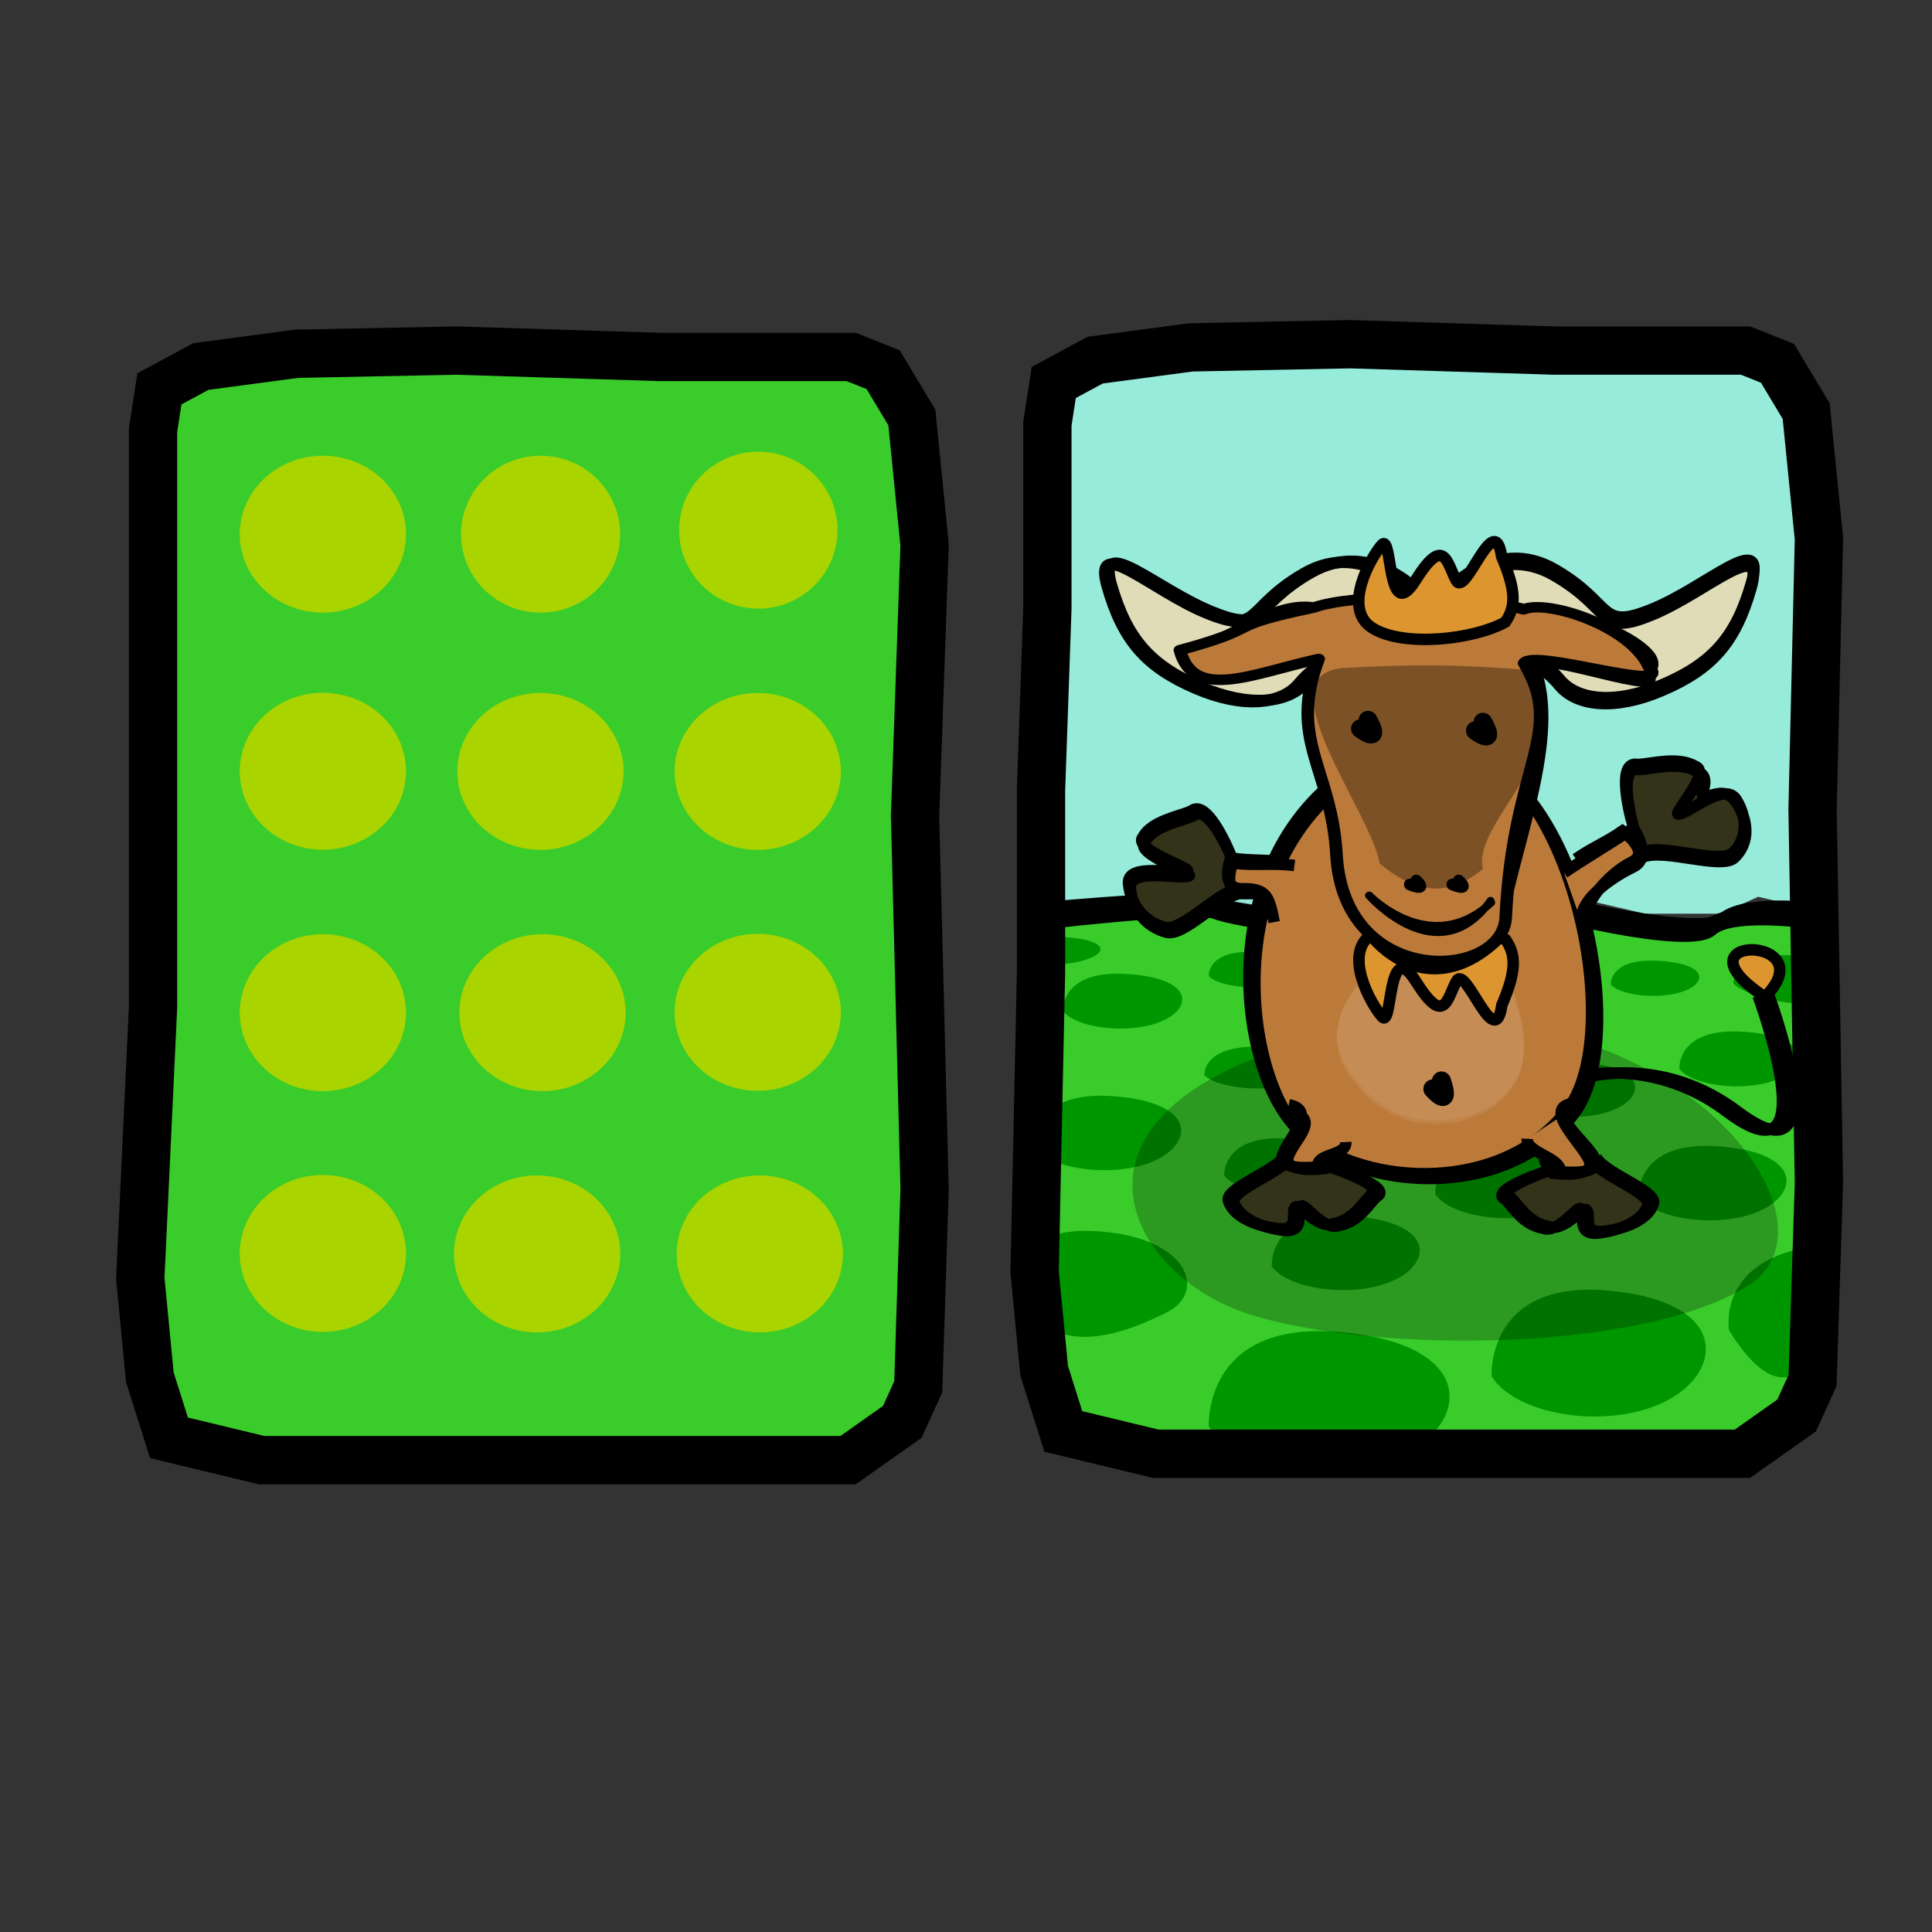 <?xml version="1.0" encoding="UTF-8" standalone="no"?>
<!-- Created with Inkscape (http://www.inkscape.org/) -->
<svg
   xmlns:dc="http://purl.org/dc/elements/1.1/"
   xmlns:cc="http://web.resource.org/cc/"
   xmlns:rdf="http://www.w3.org/1999/02/22-rdf-syntax-ns#"
   xmlns:svg="http://www.w3.org/2000/svg"
   xmlns="http://www.w3.org/2000/svg"
   xmlns:sodipodi="http://sodipodi.sourceforge.net/DTD/sodipodi-0.dtd"
   xmlns:inkscape="http://www.inkscape.org/namespaces/inkscape"
   width="100"
   height="100"
   id="svg1949"
   sodipodi:version="0.32"
   inkscape:version="0.44.1"
   version="1.0"
   sodipodi:docbase="/home/mat/Travaux/Inkscape/Gcompris/boardicons"
   sodipodi:docname="memory.svg">
  <rect width="100%" height="100%" fill="#333333" stroke="none"/>
  <defs
     id="defs1951" />
  <sodipodi:namedview
     id="base"
     pagecolor="#ffffff"
     bordercolor="#666666"
     borderopacity="1.0"
     inkscape:pageopacity="0.0"
     inkscape:pageshadow="2"
     inkscape:zoom="6.0595767"
     inkscape:cx="70.048852"
     inkscape:cy="59.428843"
     inkscape:document-units="px"
     inkscape:current-layer="layer1"
     width="100px"
     height="100px"
     inkscape:window-width="1087"
     inkscape:window-height="929"
     inkscape:window-x="65"
     inkscape:window-y="3" />
  <g
     inkscape:label="Calque 1"
     inkscape:groupmode="layer"
     id="layer1">
    <path
       style="fill:#97ebdb;fill-opacity:1;fill-rule:evenodd;stroke:none;stroke-width:1px;stroke-linecap:butt;stroke-linejoin:miter;stroke-opacity:1"
       d="M 53.025,46.972 L 61.023,46.197 L 70.445,47.73 L 76.011,45.176 L 85.148,47.292 L 89.075,47.292 L 91.002,46.416 L 94.774,47.309 L 93.572,40.941 L 54.814,40.504 L 53.025,46.972 z "
       id="path3444"
       sodipodi:nodetypes="ccccccccccc" />
    <path
       style="fill:#3acc2b;fill-opacity:1;fill-rule:evenodd;stroke:none;stroke-width:1px;stroke-linecap:butt;stroke-linejoin:miter;stroke-opacity:1"
       d="M 52.826,46.686 L 61.919,46.635 L 70.963,47.949 L 76.129,45.54 L 87.327,47.949 L 89.265,47.512 L 91.419,47.073 L 94.974,46.854 L 94.573,51.453 L 53.011,51.891 L 52.826,46.686 z "
       id="path3442"
       sodipodi:nodetypes="ccccccccccc" />
    <path
       style="fill:#3acc2b;fill-opacity:1;fill-rule:evenodd;stroke:none;stroke-width:1px;stroke-linecap:butt;stroke-linejoin:miter;stroke-opacity:1"
       d="M 52.811,48.63 L 53.671,72.976 C 53.671,72.976 55.871,75.053 65.665,75.541 C 70.796,75.797 81.443,75.667 84.469,75.538 C 92.237,75.214 94.587,70.028 94.587,66.709 C 94.587,63.389 94.163,47.885 94.163,47.885 L 52.811,48.63 z "
       id="path3428"
       sodipodi:nodetypes="ccssscc" />
    <g
       id="g3438"
       transform="matrix(0.226,0,0,0.234,-12.291,-163.279)">
      <path
         id="path3434"
         d="M 288.221,899.547 C 288.221,899.547 326.255,895.797 330.943,897.672 C 335.631,899.547 367.506,903.297 367.506,903.297 C 367.506,903.297 387.513,890.172 393.757,892.985 C 400,895.797 443.445,906.11 449.07,901.422 C 454.695,896.735 473.548,899.547 473.548,899.547"
         style="fill:none;fill-opacity:0.75;fill-rule:evenodd;stroke:black;stroke-width:3.5;stroke-linecap:butt;stroke-linejoin:miter;stroke-miterlimit:4;stroke-dasharray:none;stroke-opacity:1"
         sodipodi:nodetypes="cscssc" />
      <path
         id="path3436"
         d="M 290.013,901.8 C 290.013,901.8 328.504,897.307 332.992,899.193 C 337.48,901.08 367.999,904.852 367.999,904.852 C 367.999,904.852 387.154,891.648 393.132,894.477 C 399.11,897.307 440.705,907.682 446.091,902.966 C 451.477,898.25 473.226,901.8 473.226,901.8"
         style="fill:none;fill-opacity:0.75;fill-rule:evenodd;stroke:black;stroke-width:3.877;stroke-linecap:butt;stroke-linejoin:miter;stroke-miterlimit:4;stroke-dasharray:none;stroke-opacity:1"
         sodipodi:nodetypes="cscssc" />
    </g>
    <path
       style="fill:#97ebdb;fill-opacity:1;fill-rule:evenodd;stroke:none;stroke-width:1px;stroke-linecap:butt;stroke-linejoin:miter;stroke-opacity:1"
       d="M 53.676,44.735 L 53.511,25.728 C 53.511,25.728 51.484,17.005 61.347,17.102 C 66.898,17.156 81.004,17.361 84.299,17.428 C 89.849,17.542 93.335,17.947 94.49,25.216 C 95.035,28.646 94.452,45.169 94.452,45.169 L 53.676,44.735 z "
       id="path3426"
       sodipodi:nodetypes="ccssscc" />
    <rect
       style="opacity:1;fill:#3acc2b;fill-opacity:1;fill-rule:evenodd;stroke:black;stroke-width:0.838;stroke-linecap:round;stroke-linejoin:round;stroke-miterlimit:4;stroke-dasharray:none;stroke-dashoffset:0;stroke-opacity:1"
       id="rect1878"
       width="39.797"
       height="56.97"
       x="7.482"
       y="18.528"
       rx="4.012"
       ry="3.878" />
    <path
       sodipodi:type="arc"
       style="opacity:1;fill:#aad400;fill-opacity:1;fill-rule:evenodd;stroke:none;stroke-width:3;stroke-linecap:round;stroke-linejoin:round;stroke-miterlimit:4;stroke-dasharray:none;stroke-dashoffset:0;stroke-opacity:1"
       id="path2910"
       sodipodi:cx="-31.541023"
       sodipodi:cy="49.618675"
       sodipodi:rx="18.542299"
       sodipodi:ry="18.542299"
       d="M -12.999 49.619 A 18.542 18.542 0 1 1  -50.083,49.619 A 18.542 18.542 0 1 1  -12.999 49.619 z"
       transform="matrix(0.232,0,0,0.219,24.03,16.783)" />
    <path
       sodipodi:type="arc"
       style="opacity:1;fill:#aad400;fill-opacity:1;fill-rule:evenodd;stroke:none;stroke-width:3;stroke-linecap:round;stroke-linejoin:round;stroke-miterlimit:4;stroke-dasharray:none;stroke-dashoffset:0;stroke-opacity:1"
       id="path2924"
       sodipodi:cx="-31.541023"
       sodipodi:cy="49.618675"
       sodipodi:rx="18.542299"
       sodipodi:ry="18.542299"
       d="M -12.999 49.619 A 18.542 18.542 0 1 1  -50.083,49.619 A 18.542 18.542 0 1 1  -12.999 49.619 z"
       transform="matrix(0.222,0,0,0.219,34.984,16.783)" />
    <path
       sodipodi:type="arc"
       style="opacity:1;fill:#aad400;fill-opacity:1;fill-rule:evenodd;stroke:none;stroke-width:3;stroke-linecap:round;stroke-linejoin:round;stroke-miterlimit:4;stroke-dasharray:none;stroke-dashoffset:0;stroke-opacity:1"
       id="path2926"
       sodipodi:cx="-31.541023"
       sodipodi:cy="49.618675"
       sodipodi:rx="18.542299"
       sodipodi:ry="18.542299"
       d="M -12.999 49.619 A 18.542 18.542 0 1 1  -50.083,49.619 A 18.542 18.542 0 1 1  -12.999 49.619 z"
       transform="matrix(0.221,0,0,0.219,46.223,16.574)" />
    <path
       sodipodi:type="arc"
       style="opacity:1;fill:#aad400;fill-opacity:1;fill-rule:evenodd;stroke:none;stroke-width:3;stroke-linecap:round;stroke-linejoin:round;stroke-miterlimit:4;stroke-dasharray:none;stroke-dashoffset:0;stroke-opacity:1"
       id="path2928"
       sodipodi:cx="-31.541023"
       sodipodi:cy="49.618675"
       sodipodi:rx="18.542299"
       sodipodi:ry="18.542299"
       d="M -12.999 49.619 A 18.542 18.542 0 1 1  -50.083,49.619 A 18.542 18.542 0 1 1  -12.999 49.619 z"
       transform="matrix(0.232,0,0,0.219,24.03,29.053)" />
    <path
       sodipodi:type="arc"
       style="opacity:1;fill:#aad400;fill-opacity:1;fill-rule:evenodd;stroke:none;stroke-width:3;stroke-linecap:round;stroke-linejoin:round;stroke-miterlimit:4;stroke-dasharray:none;stroke-dashoffset:0;stroke-opacity:1"
       id="path2930"
       sodipodi:cx="-31.541023"
       sodipodi:cy="49.618675"
       sodipodi:rx="18.542299"
       sodipodi:ry="18.542299"
       d="M -12.999 49.619 A 18.542 18.542 0 1 1  -50.083,49.619 A 18.542 18.542 0 1 1  -12.999 49.619 z"
       transform="matrix(0.232,0,0,0.219,35.29,29.061)" />
    <path
       sodipodi:type="arc"
       style="opacity:1;fill:#aad400;fill-opacity:1;fill-rule:evenodd;stroke:none;stroke-width:3;stroke-linecap:round;stroke-linejoin:round;stroke-miterlimit:4;stroke-dasharray:none;stroke-dashoffset:0;stroke-opacity:1"
       id="path2932"
       sodipodi:cx="-31.541023"
       sodipodi:cy="49.618675"
       sodipodi:rx="18.542299"
       sodipodi:ry="18.542299"
       d="M -12.999 49.619 A 18.542 18.542 0 1 1  -50.083,49.619 A 18.542 18.542 0 1 1  -12.999 49.619 z"
       transform="matrix(0.232,0,0,0.219,46.537,29.063)" />
    <path
       sodipodi:type="arc"
       style="opacity:1;fill:#aad400;fill-opacity:1;fill-rule:evenodd;stroke:none;stroke-width:3;stroke-linecap:round;stroke-linejoin:round;stroke-miterlimit:4;stroke-dasharray:none;stroke-dashoffset:0;stroke-opacity:1"
       id="path2934"
       sodipodi:cx="-31.541023"
       sodipodi:cy="49.618675"
       sodipodi:rx="18.542299"
       sodipodi:ry="18.542299"
       d="M -12.999 49.619 A 18.542 18.542 0 1 1  -50.083,49.619 A 18.542 18.542 0 1 1  -12.999 49.619 z"
       transform="matrix(0.232,0,0,0.219,24.03,41.549)" />
    <path
       sodipodi:type="arc"
       style="opacity:1;fill:#aad400;fill-opacity:1;fill-rule:evenodd;stroke:none;stroke-width:3;stroke-linecap:round;stroke-linejoin:round;stroke-miterlimit:4;stroke-dasharray:none;stroke-dashoffset:0;stroke-opacity:1"
       id="path2936"
       sodipodi:cx="-31.541023"
       sodipodi:cy="49.618675"
       sodipodi:rx="18.542299"
       sodipodi:ry="18.542299"
       d="M -12.999 49.619 A 18.542 18.542 0 1 1  -50.083,49.619 A 18.542 18.542 0 1 1  -12.999 49.619 z"
       transform="matrix(0.232,0,0,0.219,35.398,41.549)" />
    <path
       sodipodi:type="arc"
       style="opacity:1;fill:#aad400;fill-opacity:1;fill-rule:evenodd;stroke:none;stroke-width:3;stroke-linecap:round;stroke-linejoin:round;stroke-miterlimit:4;stroke-dasharray:none;stroke-dashoffset:0;stroke-opacity:1"
       id="path2938"
       sodipodi:cx="-31.541023"
       sodipodi:cy="49.618675"
       sodipodi:rx="18.542299"
       sodipodi:ry="18.542299"
       d="M -12.999 49.619 A 18.542 18.542 0 1 1  -50.083,49.619 A 18.542 18.542 0 1 1  -12.999 49.619 z"
       transform="matrix(0.232,0,0,0.219,46.537,41.532)" />
    <path
       sodipodi:type="arc"
       style="opacity:1;fill:#aad400;fill-opacity:1;fill-rule:evenodd;stroke:none;stroke-width:3;stroke-linecap:round;stroke-linejoin:round;stroke-miterlimit:4;stroke-dasharray:none;stroke-dashoffset:0;stroke-opacity:1"
       id="path2940"
       sodipodi:cx="-31.541023"
       sodipodi:cy="49.618675"
       sodipodi:rx="18.542299"
       sodipodi:ry="18.542299"
       d="M -12.999 49.619 A 18.542 18.542 0 1 1  -50.083,49.619 A 18.542 18.542 0 1 1  -12.999 49.619 z"
       transform="matrix(0.232,0,0,0.219,24.03,54.011)" />
    <path
       sodipodi:type="arc"
       style="opacity:1;fill:#aad400;fill-opacity:1;fill-rule:evenodd;stroke:none;stroke-width:3;stroke-linecap:round;stroke-linejoin:round;stroke-miterlimit:4;stroke-dasharray:none;stroke-dashoffset:0;stroke-opacity:1"
       id="path2942"
       sodipodi:cx="-31.541023"
       sodipodi:cy="49.618675"
       sodipodi:rx="18.542299"
       sodipodi:ry="18.542299"
       d="M -12.999 49.619 A 18.542 18.542 0 1 1  -50.083,49.619 A 18.542 18.542 0 1 1  -12.999 49.619 z"
       transform="matrix(0.232,0,0,0.219,35.119,54.036)" />
    <path
       sodipodi:type="arc"
       style="opacity:1;fill:#aad400;fill-opacity:1;fill-rule:evenodd;stroke:none;stroke-width:3;stroke-linecap:round;stroke-linejoin:round;stroke-miterlimit:4;stroke-dasharray:none;stroke-dashoffset:0;stroke-opacity:1"
       id="path2944"
       sodipodi:cx="-31.541023"
       sodipodi:cy="49.618675"
       sodipodi:rx="18.542299"
       sodipodi:ry="18.542299"
       d="M -12.999 49.619 A 18.542 18.542 0 1 1  -50.083,49.619 A 18.542 18.542 0 1 1  -12.999 49.619 z"
       transform="matrix(0.232,0,0,0.219,46.645,54.036)" />
    <path
       style="fill:none;fill-opacity:0.75;fill-rule:evenodd;stroke:black;stroke-width:2.5;stroke-linecap:butt;stroke-linejoin:miter;stroke-miterlimit:4;stroke-dasharray:none;stroke-opacity:1"
       d="M 7.921,22.272 L 7.921,31.843 L 7.921,41.25 L 7.921,52.142 L 7.261,66.169 L 7.756,71.285 L 8.746,74.421 L 13.532,75.576 L 32.841,75.576 L 43.897,75.576 L 46.703,73.596 L 47.528,71.78 L 47.858,61.548 L 47.363,42.24 L 47.858,28.213 L 47.198,21.612 L 45.713,19.136 L 44.062,18.476 L 34.161,18.476 L 23.599,18.146 L 15.348,18.311 L 10.397,18.971 L 8.251,20.126 L 7.921,22.272 z "
       id="path1970"
       sodipodi:nodetypes="cccccccccccccccccccccccc" />
    <path
       style="fill:#009600;fill-opacity:1;fill-rule:evenodd;stroke:none;stroke-width:1px;stroke-linecap:butt;stroke-linejoin:miter;stroke-opacity:1"
       d="M 53.081,49.511 C 53.081,49.511 52.135,48.378 54.785,48.487 C 57.117,48.583 57.357,49.178 56.529,49.548 C 55.407,50.05 53.691,50.004 53.081,49.511 z "
       id="path2808"
       sodipodi:nodetypes="cssc" />
    <path
       style="fill:#009600;fill-opacity:1;fill-rule:evenodd;stroke:none;stroke-width:1px;stroke-linecap:butt;stroke-linejoin:miter;stroke-opacity:1"
       d="M 89.726,50.914 C 89.726,50.914 89.574,49.28 92.858,49.45 C 95.747,49.6 95.015,49.062 94.789,51.107 C 94.615,52.676 90.482,51.685 89.726,50.914 z "
       id="path2796"
       sodipodi:nodetypes="cssc" />
    <path
       style="fill:#009600;fill-opacity:1;fill-rule:evenodd;stroke:none;stroke-width:1px;stroke-linecap:butt;stroke-linejoin:miter;stroke-opacity:1"
       d="M 52.849,67.303 C 52.849,67.303 51.69,63.311 56.97,63.74 C 61.615,64.116 62.407,66.897 60.443,67.9 C 56.15,70.091 54.064,69.238 52.849,67.303 z "
       id="path2788"
       sodipodi:nodetypes="cssc" />
    <path
       style="fill:#009600;fill-opacity:1;fill-rule:evenodd;stroke:none;stroke-width:1px;stroke-linecap:butt;stroke-linejoin:miter;stroke-opacity:1"
       d="M 62.569,73.836 C 62.569,73.836 62.244,68.369 69.263,68.939 C 75.438,69.441 76.074,72.546 73.879,74.481 C 70.909,77.099 64.185,76.414 62.569,73.836 z "
       id="path2790"
       sodipodi:nodetypes="cssc" />
    <path
       style="fill:#009600;fill-opacity:1;fill-rule:evenodd;stroke:none;stroke-width:1px;stroke-linecap:butt;stroke-linejoin:miter;stroke-opacity:1"
       d="M 89.498,68.862 C 89.498,68.862 88.735,64.693 94.997,64.423 C 94.204,66.457 95.189,66.541 94.303,68.995 C 92.918,72.835 90.936,71.199 89.498,68.862 z "
       id="path2810"
       sodipodi:nodetypes="ccsc" />
    <path
       style="fill:#009600;fill-opacity:1;fill-rule:evenodd;stroke:none;stroke-width:1px;stroke-linecap:butt;stroke-linejoin:miter;stroke-opacity:1"
       d="M 55.021,52.335 C 55.021,52.335 54.86,50.189 58.337,50.413 C 61.396,50.61 61.711,51.829 60.624,52.588 C 59.153,53.615 55.821,53.346 55.021,52.335 z "
       id="path2766"
       sodipodi:nodetypes="cssc" />
    <path
       style="fill:#009600;fill-opacity:1;fill-rule:evenodd;stroke:none;stroke-width:1px;stroke-linecap:butt;stroke-linejoin:miter;stroke-opacity:1"
       d="M 62.339,55.652 C 62.339,55.652 62.187,54.018 65.471,54.188 C 68.36,54.338 68.658,55.267 67.631,55.845 C 66.241,56.628 63.095,56.423 62.339,55.652 z "
       id="path2768"
       sodipodi:nodetypes="cssc" />
    <path
       style="fill:#009600;fill-opacity:1;fill-rule:evenodd;stroke:none;stroke-width:1px;stroke-linecap:butt;stroke-linejoin:miter;stroke-opacity:1"
       d="M 78.462,56.904 C 78.462,56.904 78.301,54.758 81.778,54.982 C 84.838,55.179 85.153,56.397 84.065,57.156 C 82.594,58.184 79.263,57.915 78.462,56.904 z "
       id="path2770"
       sodipodi:nodetypes="cssc" />
    <path
       style="fill:#009600;fill-opacity:1;fill-rule:evenodd;stroke:none;stroke-width:1px;stroke-linecap:butt;stroke-linejoin:miter;stroke-opacity:1"
       d="M 63.368,60.852 C 63.368,60.852 63.207,58.706 66.684,58.93 C 69.744,59.127 70.059,60.346 68.971,61.105 C 67.5,62.132 64.169,61.863 63.368,60.852 z "
       id="path2772"
       sodipodi:nodetypes="cssc" />
    <path
       style="fill:#009600;fill-opacity:1;fill-rule:evenodd;stroke:none;stroke-width:1px;stroke-linecap:butt;stroke-linejoin:miter;stroke-opacity:1"
       d="M 86.924,55.324 C 86.924,55.324 86.763,53.179 90.24,53.403 C 93.3,53.6 93.614,54.818 92.527,55.577 C 91.056,56.605 87.725,56.336 86.924,55.324 z "
       id="path2774"
       sodipodi:nodetypes="cssc" />
    <path
       style="fill:#009600;fill-opacity:1;fill-rule:evenodd;stroke:none;stroke-width:1px;stroke-linecap:butt;stroke-linejoin:miter;stroke-opacity:1"
       d="M 53.477,59.345 C 53.477,59.345 53.278,56.432 57.592,56.736 C 61.388,57.004 61.778,58.657 60.43,59.688 C 58.604,61.082 54.471,60.717 53.477,59.345 z "
       id="path2780"
       sodipodi:nodetypes="cssc" />
    <path
       style="fill:#009600;fill-opacity:1;fill-rule:evenodd;stroke:none;stroke-width:1px;stroke-linecap:butt;stroke-linejoin:miter;stroke-opacity:1"
       d="M 84.809,61.939 C 84.809,61.939 84.609,59.027 88.923,59.331 C 92.719,59.598 93.11,61.252 91.761,62.282 C 89.935,63.677 85.802,63.312 84.809,61.939 z "
       id="path2782"
       sodipodi:nodetypes="cssc" />
    <path
       style="fill:#009600;fill-opacity:1;fill-rule:evenodd;stroke:none;stroke-width:1px;stroke-linecap:butt;stroke-linejoin:miter;stroke-opacity:1"
       d="M 65.827,65.549 C 65.827,65.549 65.627,62.637 69.942,62.941 C 73.737,63.208 74.128,64.862 72.779,65.892 C 70.953,67.287 66.82,66.922 65.827,65.549 z "
       id="path2784"
       sodipodi:nodetypes="cssc" />
    <path
       style="fill:#009600;fill-opacity:1;fill-rule:evenodd;stroke:none;stroke-width:1px;stroke-linecap:butt;stroke-linejoin:miter;stroke-opacity:1"
       d="M 74.289,61.826 C 74.289,61.826 74.089,58.914 78.403,59.218 C 82.199,59.485 82.59,61.139 81.241,62.17 C 79.415,63.564 75.282,63.199 74.289,61.826 z "
       id="path2786"
       sodipodi:nodetypes="cssc" />
    <path
       style="fill:#009600;fill-opacity:1;fill-rule:evenodd;stroke:none;stroke-width:1px;stroke-linecap:butt;stroke-linejoin:miter;stroke-opacity:1"
       d="M 77.205,71.231 C 77.205,71.231 76.916,66.275 83.162,66.792 C 88.658,67.247 89.224,70.061 87.271,71.815 C 84.627,74.189 78.643,73.568 77.205,71.231 z "
       id="path2792"
       sodipodi:nodetypes="cssc" />
    <path
       style="fill:#009600;fill-opacity:1;fill-rule:evenodd;stroke:none;stroke-width:1px;stroke-linecap:butt;stroke-linejoin:miter;stroke-opacity:1"
       d="M 69.2,57.15 C 69.2,57.15 68.995,54.919 73.438,55.152 C 77.347,55.357 77.749,56.623 76.36,57.413 C 74.48,58.481 70.223,58.201 69.2,57.15 z "
       id="path2794"
       sodipodi:nodetypes="cssc" />
    <path
       style="fill:#009600;fill-opacity:1;fill-rule:evenodd;stroke:none;stroke-width:1px;stroke-linecap:butt;stroke-linejoin:miter;stroke-opacity:1"
       d="M 76.461,52.381 C 76.461,52.381 76.309,50.746 79.593,50.917 C 82.482,51.067 82.78,51.995 81.753,52.573 C 80.363,53.356 77.217,53.151 76.461,52.381 z "
       id="path2798"
       sodipodi:nodetypes="cssc" />
    <path
       style="fill:#009600;fill-opacity:1;fill-rule:evenodd;stroke:none;stroke-width:1px;stroke-linecap:butt;stroke-linejoin:miter;stroke-opacity:1"
       d="M 67.885,52.488 C 67.885,52.488 67.766,51.11 70.341,51.253 C 72.607,51.38 72.84,52.163 72.035,52.651 C 70.945,53.311 68.478,53.138 67.885,52.488 z "
       id="path2800"
       sodipodi:nodetypes="cssc" />
    <path
       style="fill:#009600;fill-opacity:1;fill-rule:evenodd;stroke:none;stroke-width:1px;stroke-linecap:butt;stroke-linejoin:miter;stroke-opacity:1"
       d="M 72.745,50.432 C 72.745,50.432 72.619,49.394 75.324,49.502 C 77.703,49.598 77.948,50.187 77.103,50.555 C 75.958,51.052 73.367,50.922 72.745,50.432 z "
       id="path2802"
       sodipodi:nodetypes="cssc" />
    <path
       style="fill:#009600;fill-opacity:1;fill-rule:evenodd;stroke:none;stroke-width:1px;stroke-linecap:butt;stroke-linejoin:miter;stroke-opacity:1"
       d="M 62.568,50.514 C 62.568,50.514 62.448,49.135 65.024,49.279 C 67.29,49.406 67.523,50.189 66.718,50.677 C 65.628,51.337 63.161,51.164 62.568,50.514 z "
       id="path2804"
       sodipodi:nodetypes="cssc" />
    <path
       style="fill:#009600;fill-opacity:1;fill-rule:evenodd;stroke:none;stroke-width:1px;stroke-linecap:butt;stroke-linejoin:miter;stroke-opacity:1"
       d="M 83.379,50.966 C 83.379,50.966 83.26,49.587 85.835,49.731 C 88.101,49.857 88.335,50.64 87.529,51.128 C 86.439,51.788 83.972,51.616 83.379,50.966 z "
       id="path2806"
       sodipodi:nodetypes="cssc" />
    <path
       style="fill:none;fill-opacity:0.75;fill-rule:evenodd;stroke:black;stroke-width:2.5;stroke-linecap:butt;stroke-linejoin:miter;stroke-miterlimit:4;stroke-dasharray:none;stroke-opacity:1"
       d="M 54.212,21.942 L 54.212,31.513 L 53.882,40.92 L 53.882,50.327 L 53.552,65.839 L 54.047,70.955 L 55.037,74.091 L 59.823,75.246 L 79.131,75.246 L 90.188,75.246 L 92.993,73.265 L 93.818,71.45 L 94.148,61.218 L 93.818,41.91 L 94.148,27.883 L 93.488,21.282 L 92.003,18.806 L 90.353,18.146 L 80.451,18.146 L 69.889,17.816 L 61.638,17.981 L 56.687,18.641 L 54.542,19.796 L 54.212,21.942 z "
       id="path2857"
       sodipodi:nodetypes="cccccccccccccccccccccccc" />
    <path
       style="fill:none;fill-opacity:0.75;fill-rule:evenodd;stroke:black;stroke-width:0.594;stroke-linecap:butt;stroke-linejoin:miter;stroke-miterlimit:4;stroke-dasharray:none;stroke-opacity:1"
       d="M 91.561,51.54 C 91.561,51.54 95.289,61.561 89.949,57.542 C 84.356,53.333 77.51,56.56 76.903,59.864"
       id="path6822"
       sodipodi:nodetypes="csc" />
    <path
       style="fill:none;fill-opacity:0.75;fill-rule:evenodd;stroke:black;stroke-width:0.594;stroke-linecap:butt;stroke-linejoin:miter;stroke-miterlimit:4;stroke-dasharray:none;stroke-opacity:1"
       d="M 90.996,51.54 C 90.996,51.54 94.724,61.561 89.385,57.542 C 83.791,53.333 76.945,56.56 76.338,59.864"
       id="path6820"
       sodipodi:nodetypes="csc" />
    <path
       style="opacity:1;fill:black;fill-opacity:0.243;fill-rule:evenodd;stroke:none;stroke-width:5;stroke-linecap:round;stroke-linejoin:round;stroke-miterlimit:4;stroke-opacity:1"
       d="M 64.96,68.122 C 57.954,66.077 53.51,56.924 69.576,53.41 C 85.633,49.899 96.275,63.066 90.387,66.612 C 84.804,69.974 71.528,70.04 64.96,68.122 z "
       id="path5477"
       sodipodi:nodetypes="czzz" />
    <g
       transform="matrix(0.17,8.759122e-3,-1.346525e-2,0.18,-5.986,16.851)"
       id="g5479"
       style="fill:#bc7a3a;fill-opacity:1;stroke:none;stroke-opacity:1">
      <path
         style="fill:#bc7a3a;fill-opacity:1;fill-rule:evenodd;stroke-width:5;stroke-linecap:round;stroke-linejoin:round;stroke-miterlimit:4"
         d="M 449.288,211.321 C 427.232,195.949 413.244,127.162 463.82,100.756 C 514.365,74.368 547.865,173.322 529.331,199.971 C 511.755,225.242 469.964,225.732 449.288,211.321 z "
         id="path5481"
         sodipodi:nodetypes="czzz" />
      <path
         id="path5483"
         d="M 448.257,112.362 C 441.165,119.55 436.478,127.965 433.601,136.831 L 524.632,133.612 C 523.138,130.35 521.503,127.201 519.726,124.175 L 448.257,112.362 z M 430.632,150.081 C 429.1,162.222 430.447,174.442 433.663,184.925 L 534.601,168.737 C 534.36,166.546 533.938,164.308 533.538,162.05 L 430.632,150.081 z M 437.444,194.643 C 440.874,201.904 445.185,207.723 449.913,211.018 C 468.106,223.698 502.625,224.83 522.632,207.706 L 437.444,194.643 z "
         style="fill:#bc7a3a;fill-opacity:1;fill-rule:evenodd;stroke-width:5;stroke-linecap:round;stroke-linejoin:round;stroke-miterlimit:4" />
      <path
         style="fill:#bc7a3a;fill-opacity:1;fill-rule:evenodd;stroke-width:5;stroke-linecap:round;stroke-linejoin:round;stroke-miterlimit:4"
         d="M 450.288,212.321 C 428.232,196.949 414.244,128.162 464.82,101.756 C 515.365,75.368 548.865,174.322 530.331,200.971 C 512.755,226.242 470.964,226.732 450.288,212.321 z "
         id="path5485"
         sodipodi:nodetypes="czzz" />
    </g>
    <g
       id="g5505"
       transform="matrix(-2.272076e-2,-8.707711e-2,7.600743e-2,-1.360639e-2,59.672,61.848)"
       style="fill:white;fill-opacity:0.073;stroke:none;stroke-opacity:1">
      <path
         style="fill-rule:evenodd;stroke-width:3;stroke-linecap:round;stroke-linejoin:round;stroke-miterlimit:4"
         d="M 45.779,151.095 C 2.28,171.724 7.357,233.822 26.653,253.267 C 42.768,277.66 102.722,274.803 112.914,247.064 C 133.188,225.738 95.408,121.475 45.779,151.095 z "
         id="path5509"
         sodipodi:nodetypes="cccc" />
      <path
         style="fill-rule:evenodd;stroke-width:3;stroke-linecap:round;stroke-linejoin:round;stroke-miterlimit:4"
         d="M 43.912,150.095 C 0.413,170.724 5.49,232.822 24.786,252.267 C 40.901,276.66 100.855,273.803 111.047,246.064 C 131.321,224.738 93.541,120.475 43.912,150.095 z "
         id="path5507"
         sodipodi:nodetypes="cccc" />
    </g>
    <path
       style="fill:#dd952f;fill-opacity:1;fill-rule:evenodd;stroke:black;stroke-width:0.594;stroke-linecap:butt;stroke-linejoin:miter;stroke-miterlimit:4;stroke-dasharray:none;stroke-opacity:1"
       d="M 71.045,48.323 C 69.448,49.324 70.983,52.018 71.541,52.634 C 72.098,53.25 71.789,48.415 73.276,50.786 C 74.763,53.158 74.889,51.71 75.384,50.786 C 75.878,49.863 77.365,54.584 77.737,52.018 C 78.48,50.273 78.488,49.452 77.93,48.631 C 76.257,47.707 72.642,47.322 71.045,48.323 z "
       id="path6814"
       sodipodi:nodetypes="ccccccc" />
    <g
       id="g6794"
       transform="matrix(0.217,0,0,0.18,-66.686,-31.23)">
      <path
         style="fill:none;fill-opacity:1;fill-rule:evenodd;stroke:black;stroke-width:3;stroke-linecap:round;stroke-linejoin:round;stroke-miterlimit:4;stroke-dasharray:none;stroke-opacity:1"
         d="M 619.209,501.268 C 602.872,484.852 596.167,415.517 637.446,391.621 C 678.699,367.741 698.83,468.134 682.652,493.831 C 667.311,518.199 634.524,516.656 619.209,501.268 z "
         id="path6779"
         sodipodi:nodetypes="czzz" />
      <path
         style="fill:none;fill-opacity:1;fill-rule:evenodd;stroke:black;stroke-width:3;stroke-linecap:round;stroke-linejoin:round;stroke-miterlimit:4;stroke-dasharray:none;stroke-opacity:1"
         d="M 618.051,499.589 C 601.714,483.174 595.009,413.838 636.288,389.943 C 677.541,366.063 697.672,466.456 681.494,492.153 C 666.153,516.521 633.366,514.977 618.051,499.589 z "
         id="path6783"
         sodipodi:nodetypes="czzz" />
    </g>
    <path
       style="fill:#e0dcb8;fill-opacity:1;fill-rule:evenodd;stroke:black;stroke-width:0.594;stroke-linecap:butt;stroke-linejoin:miter;stroke-miterlimit:4;stroke-dasharray:none;stroke-opacity:1"
       d="M 73.644,30.836 C 73.644,30.836 71.039,27.827 67.881,29.622 C 64.723,31.417 65.614,32.828 62.746,31.673 C 59.877,30.519 56.725,27.521 57.532,30.296 C 58.338,33.071 59.543,34.46 62.201,35.58 C 64.663,36.617 66.676,36.414 67.601,35.322 C 68.526,34.23 69.584,33.886 70.166,33.538"
       id="path6773"
       sodipodi:nodetypes="csssssc" />
    <path
       style="fill:#e0dcb8;fill-opacity:1;fill-rule:evenodd;stroke:black;stroke-width:0.594;stroke-linecap:butt;stroke-linejoin:miter;stroke-miterlimit:4;stroke-dasharray:none;stroke-opacity:1"
       d="M 74.791,30.685 C 74.791,30.685 77.357,27.675 80.468,29.471 C 83.579,31.266 82.701,32.678 85.526,31.523 C 88.352,30.368 91.457,27.369 90.662,30.145 C 89.868,32.921 88.681,34.312 86.063,35.432 C 83.638,36.47 81.655,36.266 80.744,35.174 C 79.833,34.081 78.79,33.737 78.217,33.389"
       id="path6775"
       sodipodi:nodetypes="csssssc" />
    <path
       style="fill:none;fill-opacity:1;fill-rule:evenodd;stroke:black;stroke-width:0.594;stroke-linecap:butt;stroke-linejoin:miter;stroke-miterlimit:4;stroke-dasharray:none;stroke-opacity:1"
       d="M 74.759,30.993 C 74.759,30.993 77.325,27.983 80.436,29.779 C 83.547,31.574 82.669,32.986 85.494,31.831 C 88.32,30.676 91.425,27.677 90.63,30.453 C 89.836,33.229 88.649,34.62 86.031,35.74 C 83.606,36.778 81.623,36.574 80.712,35.482 C 79.801,34.389 78.759,34.045 78.185,33.697"
       id="path6824"
       sodipodi:nodetypes="csssssc" />
    <path
       style="fill:none;fill-opacity:1;fill-rule:evenodd;stroke:black;stroke-width:0.594;stroke-linecap:butt;stroke-linejoin:miter;stroke-miterlimit:4;stroke-dasharray:none;stroke-opacity:1"
       d="M 73.181,30.89 C 73.181,30.89 70.615,27.88 67.504,29.676 C 64.394,31.472 65.271,32.884 62.446,31.729 C 59.62,30.573 56.516,27.574 57.31,30.351 C 58.104,33.127 59.292,34.517 61.909,35.638 C 64.335,36.675 66.317,36.472 67.228,35.379 C 68.14,34.286 69.182,33.942 69.755,33.595"
       id="path6826"
       sodipodi:nodetypes="csssssc" />
    <g
       id="g8275"
       transform="matrix(0.217,0,0,0.18,-54.946,-35.276)"
       style="fill:#bc7a3a;fill-opacity:1">
      <path
         sodipodi:nodetypes="csccccccc"
         d="M 569.874,386.041 C 564.244,395.703 572.121,426.467 571.851,434.96 C 571.039,460.553 590.525,489.408 610.506,466.062 C 613.246,441.632 626.09,408.123 618.869,387.238 C 621.115,382.913 651.973,397.387 645.855,389.592 C 654.131,382.996 624.531,368.84 618.723,371.79 C 605.523,367.001 577.551,367.36 568.656,371.284 C 557.676,366.838 545.743,381.821 535.061,383.505 C 538.326,398.436 554.404,383.249 569.874,386.041 z "
         style="fill:#bc7a3a;fill-opacity:1;fill-rule:nonzero;stroke:black;stroke-width:3;stroke-linecap:round;stroke-linejoin:round;stroke-miterlimit:4;stroke-opacity:1"
         id="path5493" />
      <path
         sodipodi:nodetypes="csscccccc"
         d="M 567.737,385.464 C 560.399,408.802 570.805,416.942 571.994,441.791 C 573.814,480.379 611.65,477.567 612.359,459.787 C 614.148,414.927 626.802,406.976 616.733,386.662 C 618.978,382.337 652.686,395.671 646.568,387.876 C 642.308,376.151 622.395,368.264 616.586,371.214 C 603.387,366.424 575.415,366.783 566.519,370.708 C 543.574,376.518 555.573,376.116 534.634,382.928 C 537.9,397.859 552.268,389.51 567.737,385.464 z "
         style="fill:#bc7a3a;fill-opacity:1;fill-rule:nonzero;stroke:black;stroke-width:3;stroke-linecap:round;stroke-linejoin:round;stroke-miterlimit:4;stroke-opacity:1"
         id="path8263" />
    </g>
    <path
       style="fill:black;fill-opacity:1;fill-rule:evenodd;stroke:black;stroke-width:0.99;stroke-linecap:round;stroke-linejoin:round;stroke-miterlimit:4;stroke-opacity:1"
       d="M 74.609,55.953 C 75.124,57.469 74.169,56.363 74.169,56.363"
       id="path5499"
       sodipodi:nodetypes="cc" />
    <path
       id="path5527"
       style="fill:#33331a;fill-opacity:1;fill-rule:nonzero;stroke:black;stroke-width:0.594;stroke-linecap:butt;stroke-linejoin:miter;stroke-miterlimit:4;stroke-opacity:1"
       d="M 63.745,44.364 C 63.745,44.364 62.516,41.226 61.643,41.991 C 61.019,42.253 59.59,42.509 59.162,43.326 C 58.587,43.94 61.702,44.952 61.452,45.077 C 61.079,45.316 58.288,44.587 58.413,45.748 C 58.537,46.91 59.278,47.727 60.262,47.996 C 61.245,48.266 63.123,45.967 64.348,45.95 M 63.842,44.617 C 63.842,44.617 62.613,41.479 61.74,42.243 C 61.116,42.506 59.687,42.762 59.259,43.578 C 58.684,44.193 61.8,45.205 61.549,45.33 C 61.176,45.569 58.385,44.839 58.51,46.001 C 58.635,47.163 59.376,47.98 60.359,48.249 C 61.342,48.519 63.22,46.22 64.445,46.202"
       sodipodi:nodetypes="cccccccccccccc" />
    <path
       id="path5529"
       style="fill:#33331a;fill-opacity:1;fill-rule:nonzero;stroke:black;stroke-width:0.594;stroke-linecap:butt;stroke-linejoin:miter;stroke-miterlimit:4;stroke-opacity:1"
       d="M 80.495,60.472 C 80.495,60.472 76.896,61.594 77.923,62.085 C 78.317,62.465 78.808,63.371 79.84,63.567 C 80.65,63.879 81.623,62.413 81.805,62.563 C 82.138,62.782 81.462,64.009 82.837,63.809 C 84.213,63.609 85.096,63.042 85.292,62.374 C 85.488,61.705 82.495,60.714 82.316,59.917 M 80.786,60.383 C 80.786,60.383 77.187,61.505 78.214,61.996 C 78.608,62.376 79.098,63.282 80.131,63.478 C 80.941,63.79 81.913,62.457 82.095,62.608 C 82.429,62.827 81.753,63.919 83.128,63.72 C 84.503,63.52 85.386,62.953 85.582,62.284 C 85.778,61.616 82.785,60.625 82.606,59.828"
       sodipodi:nodetypes="cccccccccccccc" />
    <path
       id="path5543"
       style="fill:#bc7a3a;fill-opacity:1;fill-rule:nonzero;stroke:black;stroke-width:0.594;stroke-linecap:butt;stroke-linejoin:miter;stroke-miterlimit:4;stroke-opacity:1"
       d="M 66.667,44.632 C 65.538,44.482 64.831,44.566 63.703,44.416 C 63.703,44.416 63.081,46.019 64.306,46.002 C 65.563,45.983 65.69,46.387 65.951,47.727 M 67.001,44.798 C 65.872,44.648 64.928,44.819 63.8,44.669 C 63.8,44.669 63.178,46.272 64.403,46.254 C 65.66,46.236 65.423,46.221 65.684,47.562"
       sodipodi:nodetypes="cccccccc" />
    <path
       id="path5545"
       style="fill:#33331a;fill-opacity:1;fill-rule:nonzero;stroke:black;stroke-width:0.594;stroke-linecap:butt;stroke-linejoin:miter;stroke-miterlimit:4;stroke-opacity:1"
       d="M 84.459,42.505 C 84.459,42.505 83.561,39.292 84.785,39.574 C 85.482,39.533 86.867,39.143 87.741,39.66 C 88.616,39.942 86.575,42.138 86.868,42.138 C 87.336,42.184 89.275,40.369 89.89,41.418 C 90.506,42.467 90.378,43.483 89.703,44.133 C 89.028,44.783 85.989,43.615 84.927,44.122 M 84.533,42.764 C 84.533,42.764 83.635,39.55 84.859,39.832 C 85.556,39.791 86.941,39.402 87.815,39.919 C 88.69,40.201 87.892,41.217 88.184,41.217 C 88.652,41.263 89.349,40.627 89.964,41.676 C 90.58,42.725 90.452,43.741 89.777,44.392 C 89.102,45.042 86.063,43.873 85.001,44.38"
       sodipodi:nodetypes="cccccccccccccc" />
    <path
       id="path5547"
       style="fill:#bc7a3a;fill-opacity:1;fill-rule:nonzero;stroke:black;stroke-width:0.594;stroke-linecap:butt;stroke-linejoin:miter;stroke-miterlimit:4;stroke-opacity:1"
       d="M 81.571,44.46 C 82.445,43.85 83.104,43.62 83.978,43.011 C 83.978,43.011 85.508,44.12 84.446,44.627 C 83.357,45.148 81.543,46.992 82.153,48.252 M 80.954,45.173 C 81.828,44.563 83.673,43.468 84.548,42.858 C 84.548,42.858 85.582,44.378 84.52,44.885 C 83.431,45.406 81.351,46.776 81.961,48.036"
       sodipodi:nodetypes="cccccccc" />
    <path
       id="path5549"
       style="fill:#bc7a3a;fill-opacity:1;fill-rule:nonzero;stroke:black;stroke-width:0.594;stroke-linecap:butt;stroke-linejoin:miter;stroke-miterlimit:4;stroke-opacity:1"
       d="M 79.947,59.855 C 79.913,60.607 80.505,59.983 80.47,60.734 C 80.47,60.734 82.47,60.976 82.291,60.179 C 82.108,59.361 79.774,57.425 81.345,57.118 M 79.047,58.945 C 79.013,59.696 80.795,59.893 80.761,60.645 C 80.761,60.645 82.76,60.887 82.581,60.089 C 82.398,59.271 79.932,57.629 81.503,57.323"
       sodipodi:nodetypes="cccccccc" />
    <path
       id="path5551"
       style="fill:#33331a;fill-opacity:1;fill-rule:nonzero;stroke:black;stroke-width:0.594;stroke-linecap:butt;stroke-linejoin:miter;stroke-miterlimit:4;stroke-opacity:1"
       d="M 68.667,60.332 C 68.667,60.332 72.266,61.454 71.239,61.945 C 70.845,62.325 70.354,63.231 69.322,63.427 C 68.512,63.739 67.54,62.273 67.358,62.423 C 67.024,62.642 67.7,63.868 66.325,63.669 C 64.95,63.469 64.067,62.902 63.871,62.234 C 63.675,61.565 66.668,60.574 66.846,59.777 M 68.377,60.243 C 68.377,60.243 71.976,61.364 70.949,61.856 C 70.555,62.236 70.064,63.142 69.032,63.338 C 68.222,63.65 67.249,62.317 67.067,62.468 C 66.734,62.687 67.41,63.779 66.035,63.579 C 64.659,63.38 63.777,62.813 63.58,62.144 C 63.384,61.476 66.377,60.485 66.556,59.688"
       sodipodi:nodetypes="cccccccccccccc" />
    <path
       id="path5553"
       style="fill:#bc7a3a;fill-opacity:1;fill-rule:nonzero;stroke:black;stroke-width:0.594;stroke-linecap:butt;stroke-linejoin:miter;stroke-miterlimit:4;stroke-opacity:1"
       d="M 69.007,59.613 C 69.041,60.364 68.449,59.74 68.483,60.491 C 68.483,60.491 66.484,60.733 66.663,59.936 C 66.846,59.118 68.437,57.901 66.865,57.594 M 69.659,59.113 C 69.693,59.864 68.159,59.651 68.193,60.402 C 68.193,60.402 66.194,60.644 66.372,59.847 C 66.556,59.029 68.278,57.49 66.707,57.183"
       sodipodi:nodetypes="cccccccc" />
    <g
       id="g6767"
       transform="matrix(-1.895306e-2,-0.114,6.340341e-2,-1.775824e-2,62.722,51.461)"
       style="fill:black;fill-opacity:0.073;stroke:none;stroke-opacity:1">
      <path
         style="fill:black;fill-opacity:0.339;fill-rule:evenodd;stroke-width:3;stroke-linecap:round;stroke-linejoin:round;stroke-miterlimit:4"
         d="M 36.365,147.839 C 15.216,177.104 14.871,202.401 21.386,227.797 C 43.388,224.634 60.694,318.476 101.196,293.935 C 113.636,233.145 118.908,198.021 125.378,146.369 C 133.75,79.539 59.6,148.192 36.365,147.839 z "
         id="path6769"
         sodipodi:nodetypes="cccsc" />
    </g>
    <path
       style="fill:black;fill-opacity:1;fill-rule:evenodd;stroke:black;stroke-width:0.97;stroke-linecap:round;stroke-linejoin:round;stroke-miterlimit:4;stroke-opacity:1"
       d="M 70.807,37.275 C 71.554,38.588 70.415,37.716 70.415,37.716"
       id="path6798"
       sodipodi:nodetypes="cc" />
    <path
       style="fill:black;fill-opacity:1;fill-rule:evenodd;stroke:black;stroke-width:0.97;stroke-linecap:round;stroke-linejoin:round;stroke-miterlimit:4;stroke-opacity:1"
       d="M 76.755,37.377 C 77.502,38.691 76.363,37.818 76.363,37.818"
       id="path6800"
       sodipodi:nodetypes="cc" />
    <path
       style="fill:black;fill-opacity:1;fill-rule:evenodd;stroke:black;stroke-width:0.608;stroke-linecap:round;stroke-linejoin:round;stroke-miterlimit:4;stroke-opacity:1"
       d="M 75.505,45.576 C 76.139,46.185 75.173,45.781 75.173,45.781"
       id="path6804"
       sodipodi:nodetypes="cc" />
    <path
       style="fill:black;fill-opacity:1;fill-rule:evenodd;stroke:black;stroke-width:0.608;stroke-linecap:round;stroke-linejoin:round;stroke-miterlimit:4;stroke-opacity:1"
       d="M 73.306,45.576 C 73.94,46.185 72.974,45.781 72.974,45.781"
       id="path6806"
       sodipodi:nodetypes="cc" />
    <path
       d="M 70.854,46.35 C 70.854,46.35 74.425,50.445 77.151,46.619 M 70.876,46.346 C 70.876,46.346 74.049,49.625 77.19,46.714"
       style="fill:none;fill-opacity:0.75;fill-rule:evenodd;stroke:black;stroke-width:0.396;stroke-linecap:round;stroke-linejoin:round;stroke-miterlimit:4;stroke-opacity:1"
       id="path6808"
       sodipodi:nodetypes="cccc" />
    <path
       style="fill:#dd952f;fill-opacity:1;fill-rule:evenodd;stroke:black;stroke-width:0.594;stroke-linecap:butt;stroke-linejoin:miter;stroke-miterlimit:4;stroke-dasharray:none;stroke-opacity:1"
       d="M 71.034,32.505 C 69.436,31.505 70.972,28.81 71.529,28.194 C 72.087,27.579 71.777,32.413 73.264,30.042 C 74.751,27.671 74.878,29.118 75.372,30.042 C 75.867,30.966 77.354,26.244 77.725,28.81 C 78.469,30.555 78.476,31.376 77.919,32.197 C 76.246,33.121 72.631,33.506 71.034,32.505 z "
       id="path6812"
       sodipodi:nodetypes="ccccccc" />
    <path
       style="fill:#dd952f;fill-opacity:1;fill-rule:evenodd;stroke:black;stroke-width:0.594;stroke-linecap:round;stroke-linejoin:round;stroke-miterlimit:4;stroke-opacity:1"
       d="M 91.441,51.516 C 94.372,48.412 86.621,48.356 91.157,51.472"
       id="path6818"
       sodipodi:nodetypes="cc"
       inkscape:export-filename="/home/mat/Travaux/Inkscape/Gcompris/path3176.png"
       inkscape:export-xdpi="90"
       inkscape:export-ydpi="90" />
  </g>
</svg>
